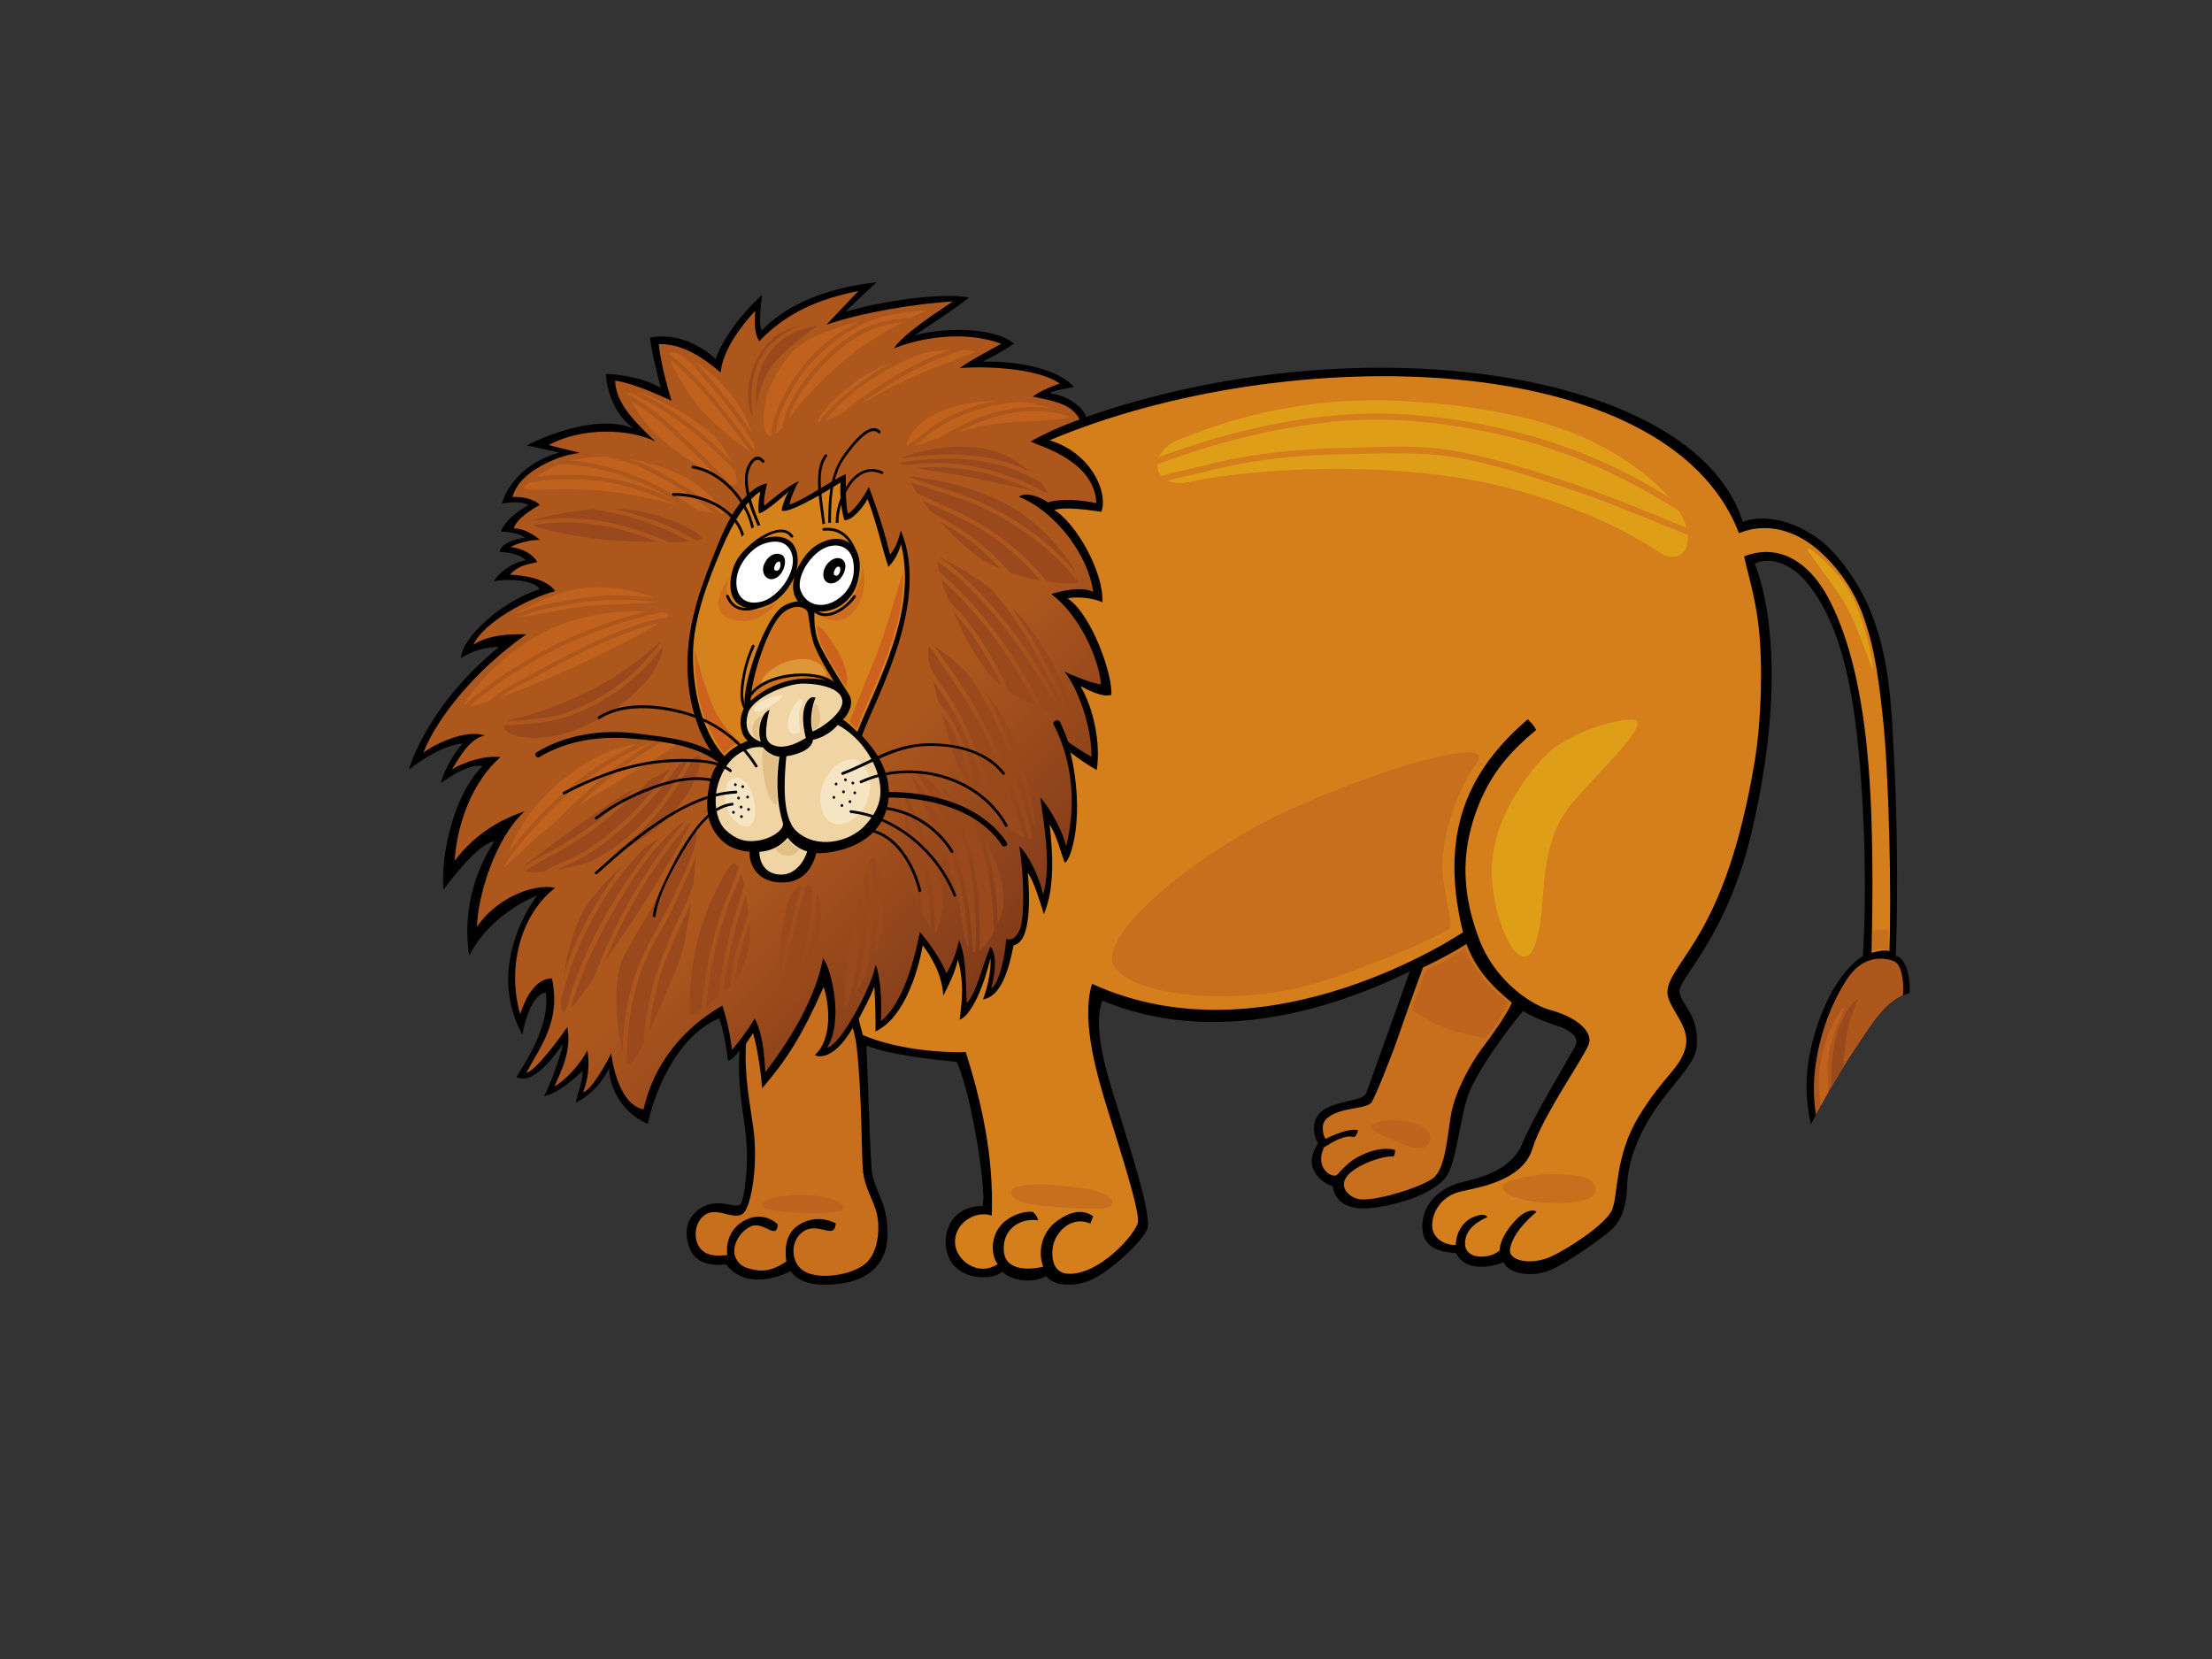 <?xml version="1.0" encoding="utf-8"?>
<!-- Generator: Adobe Illustrator 17.0.0, SVG Export Plug-In . SVG Version: 6.00 Build 0)  -->
<!DOCTYPE svg PUBLIC "-//W3C//DTD SVG 1.1//EN" "http://www.w3.org/Graphics/SVG/1.1/DTD/svg11.dtd">
<svg version="1.1" id="Layer_1" xmlns="http://www.w3.org/2000/svg" xmlns:xlink="http://www.w3.org/1999/xlink" x="0px" y="0px"
	 width="800px" height="600px" viewBox="0 0 800 600" enable-background="new 0 0 800 600" xml:space="preserve">
<rect x="0" y="0" width="800" height="600" fill="#333333" stroke="none"/>
<g>
	<path fill-rule="evenodd" clip-rule="evenodd" d="M653.868,211.145c12.798,15.982,16.48,40.863,18.476,62.047
		c1.991,21.187,2.858,49.182,1.38,72.671c0,0-12.095,6.182-18.498,32.074c-2.815,11.381-2.045,20.973-0.296,28.74
		c5.578-11.113,12.278-21.902,19.172-32.086c4.2-6.197,8.939-13.399,16.492-15.417c0.458-6.945-1.722-12.746-4.964-13.488
		c0,0,1.423-31.665-0.647-71.99c-1.258-24.542-1.838-51.786-21.944-73.971c-8.273-9.119-22.383-14.745-32.742-11.024
		c-17.578-55.346-138.97-72.299-237.506-37.883c-0.214-1.719-4.237-7.278-13.194-8.646c1.053-0.861,6.002-1.627,8.823-2.265
		c-7.446-8.185-26.072-9.485-33.105-9.055c0,0,6.264-3.025,11.399-6.539c-6.805-5.968-25.043-6.096-35.963-2.982
		c6.793-4.668,12.975-8.444,19.779-13.766c-10.532-1.823-31.594,1.295-44.697,5.193c2.958-3.202,11.177-10.651,11.177-10.651
		c-13.936,1.496-30.733,6.112-41.507,17.435c-1.474-2.565,0.147-12.892,0.147-12.892c-6.332,5.556-13.876,15.014-16.831,23.125
		c-5.777-5.065-13.998-9.489-23.764-7.663c0.641,5.33,2.662,13.231,3.92,18.134c-8.667-4.891-19.847-5.022-19.847-5.022
		s0.256,12.602,10.023,19.743c-12.041-4.906-29.29,1.435-38.665,6.109l11.811,2.595c-10.144,2.732-18.055,9.687-20.805,18.449
		c3.084-0.397,7.016-0.98,9.763,0.516c-4.75,2.732-8.246,5.346-10.148,9.607c3.211,0.138,6.524,0.592,8.737,2.216
		c-2.857,0.326-8.911,1.988-9.122,5.193c3.212,0,7.48,0.848,9.373,2.982c-5.788,1.054-10.368,5.404-11.431,7.541
		c4.885-0.916,14.038-0.553,16.574,2.854c-14.26,4.683-28.257,17.664-28.517,25.064c3.465-2.589,9.635-4.277,13.771-4.115
		c-26.359,21.398-32.656,44.383-32.656,44.383c5.281-4.054,13.106-8.957,19.529-9.476c-3.376,3.63-6.698,9.803-7.965,14.282
		c4.368-2.983,10.786-7.013,15.151-6.1c-10.34,10.035-15.301,32.229-14.147,44.707c0,0,12.221-17.051,18.388-17.438
		c-13.619,20.656-9.037,41.22-9.037,41.22c7.962-15.597,24.582-21.731,24.582-21.731s-19.527,24.417-5.401,50.431
		c0,0,2.143-14.248,8.481-15.313c1.282,10.673-4.882,21.51-10.661,30.608c5.91,2.857,12.975-6.502,16.827-11.949
		c-1.154,5.581-4.751,15.063-6.808,18.824c4.882-0.903,11.189-6.405,13.909-9.147c0.211,3.419-1.844,8.286-2.473,11.485
		c0,0,7.318-2.986,12.071-12.333c0.381,9.867,7.455,17.45,14,20.002c2.18-10.136,9.76-31.304,25.806-38.161
		c1.691,4.488,2.588,10.6,3.23,15.295c1.667-0.385,2.949-2.21,4.164-3.548c-0.736,8.456,0.266,15.9,2.012,28.508
		c1.746,12.608-0.488,25.277-1.496,26.725c-1.74,2.522-7.775-2.497-14.422,1.594c-5.37,3.315-6.277,8.749-4.287,14.3
		c2.003,5.55,7.489,6.814,13.329,6.167c6.127,7.901,16.519,5.819,23.336,2.406c2.18,3.266,6.991,5.855,17.578,4.585
		c11.574-1.404,17.255-8.084,17.469-17.377c0.289-12.56-5.184-16.315-5.773-24.24c-0.684-9.103-1.304-32.995-1.878-44.53
		c9.229,3.536,23.477,4.891,32.709,5.905c5.697,12.816,10.942,48.266,9.25,52.107c-13.241,0.098-15.738,13.463-11.25,20.271
		c4.488,6.814,15.423,6.466,18.385,3.474c2.595,2.485,9.537,4.891,16.025,1.612c1.337,2.253,6.493,4.378,14.003,2.186
		c7.507-2.186,20.418-14.33,22.418-19.123c1.99-4.793-6.732-30.761-9.73-40.853c-2.985-10.087-10.703-30.541-6.481-41.867
		c45.87,19.178,94.267-2.26,111.226-10.585c0,0-14.757,41.205-15.701,43.891c-0.947,2.68-6.414,2.412-12.981,4.909
		c-7.791,2.949-6.481,10.209-4.487,13.488c-6.732,9.586,3.126,15.167,5.241,15.381c1.029,7.119,7.596,8.328,12.465,8.072
		c4.86-0.263,20.711-3.016,27.818-10.46c4.912-5.135,5.605-24.093,9.586-32.666c3.993-8.573,12.2-20.131,18.953-28.233
		c4.747,2.766,9.238,4.274,12.975,5.544c2.875,0.971,7.983,3.401,5.862,7.315c-2.122,3.902-15.463,26.09-18.959,34.797
		c-3.486,8.701-12.593,12.095-21.074,13.995c-8.471,1.886-15.209,7.687-15.209,16.394c0,8.694,8.631,9.238,12.221,9.458
		c3.99,8.066,15.518,4.128,17.209,3.273c1.246,3.529,9.098,6.313,17.456,2.643c6.091-2.662,18.708-11.723,21.697-14.495
		c2.995-2.772,5.238-7.565,5.483-15.636c0.25-8.066,3.233-16.657,8.731-25.468c6.768-10.85,15.908-18.287,16.461-24.96
		c0.992-12.114-6.234-15.399-6.234-20.182c0-4.79,17.335-19.92,26.188-57.745c15.463-66.068,0.995-96.673,0.995-96.673
		C638.259,201.736,646.63,202.133,653.868,211.145z"/>
	<linearGradient id="SVGID_1_" gradientUnits="userSpaceOnUse" x1="191.424" y1="167.97" x2="369.778" y2="346.324">
		<stop  offset="0" style="stop-color:#AD571D"/>
		<stop  offset="0.562" style="stop-color:#AD571D"/>
		<stop  offset="0.632" style="stop-color:#AD571D"/>
		<stop  offset="1" style="stop-color:#7F391A"/>
	</linearGradient>
	<path fill-rule="evenodd" clip-rule="evenodd" fill="url(#SVGID_1_)" d="M298.893,117.437c13.103-4.552,32.428-7.592,45.726-8.441
		c-6.546,4.479-18.11,11.946-21.319,17.008c9.919-4.048,25.818-6.494,38.788-1.692c-3.978,2.342-12.068,6.487-15.024,8.841
		c7.962-0.785,27.999-0.266,36.22,5.584c-2.748,0.852-7.23,2.809-9.76,4.674c5.904,1.432,13.991,2.137,16.943,8.326
		c-5.623,1.893-13.374,5.367-17.74,7.962c4.219,1.92,23.15,7.217,23.788,22.29c-3.725-0.913-12.822-1.969-17.468-0.266
		c-2.955-2.073-7.995-3.993-10.53-2.073c13.744,5.584,25.303,21.826,26.841,34.415c-4.439-2.128-11.94-0.259-15.161,0.785
		c10.026,7.4,17.145,22.985,17.988,32.602c-3.596-0.134-13.234-4.546-13.234-4.546c4.613,5.505,10.026,19.874,9.769,30.783
		c-3.596-1.948-8.353-5.328-8.353-5.328s-2.446-6.619-3.206-7.531c-0.778-0.916-1.89-0.079-2.317,0.775
		c6.969,13.244,8.551,29.051,4.753,44.426c-1.264-5.126-5.141-12.865-9.378-17.664c1.475,10.667,4.008,24.396,1.059,35.286
		c-1.187-6.063-5.293-14.635-8.639-17.622c1.701,9.815,2.058,26.108,0.131,30.257c-1.923,4.167-3.728,3.508-4.884,3.379
		c-0.208,4.915-2.44,16.238-5.395,17.802c1.157-4.552,2.445-11.955-0.259-15.072c-2.949,6.5-5.129,17.026-8.603,20.388
		c-0.415-7.034-0.009-16.715-2.76-22.689c-1.734,7.757-4.561,11.918-4.561,11.918c-2.106-5.339-6.802-11.699-9.629-14.938
		c-2.058,10.393-6.038,25.714-14.104,32.266c0.427-7.046-0.156-16.809-1.954-20.445c-0.635,6.405-12.328,28.956-17.469,30
		c5.911-9.482,1.798-27.922-1.474-32.403c-2.75,14.525-11.799,29.485-20.882,41.245c-0.418-6.631-0.892-13.818-3.847-19.362
		c-2.186,3.761-5.813,8.548-8.221,11.308c-0.898-7.278-2.171-11.943-3.465-15.985c-9.378,5.324-23.877,16.864-28.517,37.545
		c-9.764-1.948-11.693-20.271-11.693-20.271s-6.035,12.34-10.144,14.16c1.67-4.799,2.47-9.367,1.539-15.319
		c-2.696,5.446-8.35,11.167-11.943,13.109c2.308-5.184,6.42-13.109,4.622-21.432c-3.725,5.465-11.815,16.071-14.773,16.504
		c5.068-9.604,12.59-18.452,9.25-34.168c-8.09,0.134-11.433,12.994-11.433,12.994c-4.644-15.588-0.715-35.264,12.59-45.72
		c-8.212-1.786-21.923,4.335-28.26,14.156c0.208-10.621,6.298-31.82,17.215-41.824c-9.763,3.245-18.501,8.963-25.269,17.838
		c0.843-13.881,6.747-28.935,16.532-37.45c-5.266-0.648-12.612,1.432-17.469,4.414c2.537-4.265,6.536-11.357,11.818-12.211
		c-6.68-2.466-18.632,3.251-22.222,6.234c5.071-13.024,19.242-30.221,37.248-42.857c-5.288-0.095-13.485,0-19.139,3.767
		c3.596-8.057,19.835-16.794,29.546-19.362c-3.861-5.803-16.317-5.968-16.317-5.968c3.214-3.767,7.84-3.898,9.891-4.555
		c-1.664-2.915-5.388-4.931-9.632-5.45c1.691-1.071,6.42-2.595,10.535-2.595c0,0-4.375-4.024-9.378-4.158
		c0.77-3.38,6.677-7.013,9.375-8.444c-2.183-2.338-6.933-3.114-9.891-2.855c1.484-5.343,5.737-8.652,10.151-11.17
		c5.908-3.379,11.045-4.414,14.257-4.805c-2.955-0.852-8.346-2.006-11.302-2.861c12.587-6.753,29.671-5.718,38.531-1.3
		c-6.933-6.624-14.303-13.616-14.514-21.95c6.756,0.647,20.418,7.278,20.418,7.278s-3.926-12.465-4.622-20.521
		c8.917-0.256,16.699,5.453,22.353,10.258c0.848-8.121,7.315-16.784,12.593-22.341c-0.519,3.901-0.281,8.698,1.411,11.039
		c11.946-12.727,26.752-16.257,35.838-18.177L298.893,117.437z"/>
	<path fill-rule="evenodd" clip-rule="evenodd" fill="#D47E1C" d="M628.938,192.834c9.69-4.057,20.326-1.209,28.777,6.213
		c8.774,7.708,13.958,16.983,16.62,25.049c2.662,8.072,4.451,15.011,6.631,35.401c2.18,20.375,3.175,63.622,2.357,84.471
		c-1.936-0.501-4.537,0.088-6.442,0.641c0.11-7.168,1.093-40.628-1.087-67.484c-2.18-26.859-6.851-45.211-13.487-58.811
		c-7.419-15.234-18.998-22.036-31.524-17.081c1.328,6.31,4.085,14.58,5.321,25.98c1.508,14.003,0.858,34.098-1.499,48.159
		c-5.239,31.271-12.477,49.432-19.957,62.291c-7.058,12.15-13.207,17.652-11.219,23.452c2,5.807,8.231,11.1,5.987,18.415
		c-2.244,7.315-7.852,9.708-16.709,24.203c-8.853,14.501-7.36,28.496-9.726,33.911c-2.372,5.434-16.88,14.562-22.201,16.907
		c-6.854,3.022-15.83,1.764-14.587-3.285c1.252-5.043,5.239-9.323,9.482-12.981c-1.06-1.074-3.993-0.263-6.237,1.759
		c-2.244,2.027-6.86,7.186-7.107,12.23c-3.618,3.151-12.227,3.413-12.471-2.265c-0.254-5.672,5.351-8.713,8.096-9.781
		c-0.617-1.19-2.464-1.13-5.104-0.055c-3.74,1.521-6.234,5.55-6.356,10.087c-3.166,0.214-9.229-2.015-8.481-8.188
		c0.642-5.318,4.36-9.842,10.603-11.229c6.228-1.38,22.143-3.908,25.596-15.386c3.453-11.473,18.165-32.275,20.286-37.569
		c2.125-5.294-5.737-10.466-13.469-12.487c-7.73-2.015-20.448-11.1-25.925-25.339c-5.498-14.257-7.006-28.322-2.274-43.455
		c4.747-15.13,12.37-24.045,22.719-32.581c-0.711-1.862-3.049-3.874-3.049-3.874c-18.497,16.095-33.112,37.663-23.389,77.012
		c0,0-70.497,47.756-134.169,18.659c-4.222,13.71,2.244,34.543,6.237,47.408c3.984,12.859,11.073,34.779,10.353,38.869
		c-0.724,4.091-14.15,19.422-25.559,18.543c-3.56-0.275-5.777-3.212-5.336-8.762c0.433-5.55,6.35-12.553,13.716-9.342
		c0.25-0.989,0.8-1.984,1.005-2.632c-3.163-2.338-7.502-2.326-12.987,1.612c-5.489,3.938-7.208,10.875-5.092,16.638
		c-3.806,0.855-13.823,2.192-14.263-5.983c-0.43-8.169,6.646-11.827,12.422-10.795c-0.143-1.319-1.304-2.632-1.966-3.084
		c-3.523-0.433-10.166,1.764-12.908,6.875c-2.742,5.111-1.187,10.478,0.287,11.968c-6.796,4.714-15.182-1.014-15.457-7.73
		c-0.278-6.723,6.939-11.827,13.292-9.787c0.757-21.938-3.791-41.19-9.385-59.092c-9.238,0.263-25.211-1.05-37.242-6.167
		c-0.296-1.466-1.157-3.798-1.474-5.855c1.688-3.426,3.697-6.723,5.648-11.696c0.259,5.199,0.516,11.952,0.388,16.232
		c13.231-6.228,17.081-31.17,17.081-31.17c3.471,4.546,7.034,10.923,7.452,18.189c1.801-3.508,4.109-7.925,5.269-12.996
		c2.11,7.046,1.698,14.227,0.641,21.697c3.325-0.965,8.09-9.345,11.168-22.344c0.216,4.912-1.02,10.392-2.702,15.014
		c6.304-0.989,9.132-9.943,11.061-19.56c4.307-0.793,6.546-8.576,5.135-26.237c2.186,3.114,4.625,11.039,5.782,14.941
		c4.106-9.223,3.209-22.729,2.088-32.339c2.537,3.633,4.075,10.258,5.483,13.759c2.326-0.641,7.461-17.27,2.058-39.874
		c2.748,2.136,6.424,4.674,9.51,6.365c1.474-9.403-1.029-22.21-5.913-30.394c3.337,1.819,8.221,4.164,11.177,3.245
		c0.641-6.747-6.811-28.834-15.799-34.94c3.594-0.779,9.629-0.064,12.593,1.432c0.51-11.04-9.638-28.704-17.416-33.393
		c4.017-1.273,12.59,0.022,17.026,0.666c2.568-6.888-3.593-21.303-18.717-25.861C464.354,123.429,602.921,125.084,628.938,192.834z"
		/>
	<path fill-rule="evenodd" clip-rule="evenodd" d="M320.956,291.43c3.072-14.12-8.566-24.21-9.225-25.388
		c5.465-14.645,24.856-48.498,14.046-74.222c-0.662,3.029-2.008,6.826-3.908,8.746c-2.659-11.689-7.644-24.468-7.644-24.468
		c-1.746,3.453-4.992,8.157-7.489,9.671c-1.077-2.525-0.83-14.297-0.83-14.297c-5.489,2.351-14.846,9.293-20.341,11.003
		c0-1.072,1.804-6.149,3.453-8.493c-4.006,1.713-9.156,6.094-12.535,8.875c-0.632-1.077,0.525-6.228,0.907-8.054
		c-8.973,2.058-14.709,14.742-17.508,21.569c-5.996,14.62-10.749,27.223-11.247,42.017c-0.498,14.791,4.255,29.622,11.616,37.068
		c-2.742,3.269-3.721,6.896-4.302,12.355c-0.583,5.468,0.195,9.794,2.992,13.708c2.827,3.951,6.317,5.913,12.221,6.552
		c-0.421,1.92,0.782,10.163,10.059,11.021c9.283,0.839,12.694-5.391,13.967-10.518C302.395,308.743,317.88,305.559,320.956,291.43z"
		/>
	<path fill-rule="evenodd" clip-rule="evenodd" fill="#D5811C" d="M305.408,188.117c2.754,0.22,6.711-4.512,8.322-7.647
		c3.236,8.157,5.443,18.354,7.559,24.545c1.831-1.768,3.681-4.876,4.573-8.231c6.118,24.551-8.811,50.348-15.793,67.915
		c-1.828-1.765-4.365-4.027-5.214-4.46c1.716-1.511,4.298-5.877,2.134-9.156c-2.159-3.279-9.391-14.88-10.89-18.662
		c-1.496-3.779-1.749-8.151-1.496-11.351c7.483,1.017,13.717-3.861,15.466-10.343c1.743-6.466,0.66-9.745-0.837-12.104
		c-1.868-2.94-5.321-4.787-10.392-3.108c-5.071,1.686-8.142,5.38-10.874,10.917c0.842-2.341,1.813-11.946-6.912-12.34
		c-7.321-0.336-14.55,5.544-16.29,12.694c-2.295,9.372,1.905,14.327,9.724,13.027c9.064-1.514,12.88-11.351,12.88-11.351
		c-1.74,6.054,1.255,9,1.255,9s-4.009,0.235-6.732,2.851c-6.487,6.222-13.744,28.691-12.474,35.307
		c-3.157,5.044-1.078,11.012,1.08,12.279c-2.747,1.062-6.157,2.934-8.511,5.581c-6.701-7.013-11.439-20.8-11.357-36.852
		c0.067-13.292,5.987-27.742,10.142-37.657c4.158-9.928,9.351-18.214,14.205-21.202c-0.21,1.492-1.15,5.354-0.451,7.894
		c2.54-0.424,10.816-7.968,10.816-7.968c-1.05,1.273-2.623,5.63-2.623,6.912c2.738,1.704,21.279-10.105,21.279-10.105
		C303.503,182.83,305.408,188.117,305.408,188.117z"/>
	<path fill-rule="evenodd" clip-rule="evenodd" fill="#FFFFFF" d="M286.462,200.567c1.823,6.219-4.909,15.374-10.896,16.978
		c-5.983,1.591-9.586-1.661-9.226-7.736c0.329-5.633,5.236-11.186,8.975-12.773C279.755,195.133,284.865,195.157,286.462,200.567z"
		/>
	<path fill-rule="evenodd" clip-rule="evenodd" fill="#FFFFFF" d="M308.654,203.501c0.998,7.067-2.827,11.857-7.233,14.123
		c-4.405,2.274-9.894,1.346-11.888-4.122c-1.243-3.386,1.245-9.745,6.237-13.778C300.756,195.689,307.652,196.446,308.654,203.501z"
		/>
	<path fill-rule="evenodd" clip-rule="evenodd" d="M279.724,209.381c-2.69,0.656-4.573-2.262-3.41-5.205
		c1.166-2.943,3.905-4.702,6.405-3.533C285.24,201.837,283.552,208.462,279.724,209.381z"/>
	<path fill-rule="evenodd" clip-rule="evenodd" d="M301.339,210.901c-2.333,0.503-3.52-1.167-3.578-2.864
		c-0.082-2.604,1.612-4.943,3.712-5.874c2.11-0.931,4.11,0.162,4.274,2.268C305.906,206.53,304.221,210.272,301.339,210.901z"/>
	<path fill-rule="evenodd" clip-rule="evenodd" fill="#D0721D" d="M294.268,232.671c1.587,4.796,7.574,14.202,7.574,14.202
		c-18.29-5.709-30.346,6.646-30.346,6.646c-0.086-6.646,5.15-24.045,10.218-30.349c3.621-4.491,8.649-4.451,10.23-2.101
		C292.598,222.056,292.69,227.881,294.268,232.671z"/>
	<path fill-rule="evenodd" clip-rule="evenodd" fill="#F1D4A4" d="M304.666,253.52c0.333,4.454-8.047,10.136-10.795,10.99
		c-1.181-3.593-0.177-9.394,1.057-12.178c-1.984-0.918-3.645,1.606-4.228,4.47c-0.583,2.854-0.101,6.89,0.751,10.084
		c-2.75,1.709-7.07,3.871-10.813,2.94c-3.74-0.922-3.74-3.612-3.496-6.561c0.254-2.931,0.757-5.12,1.172-6.552
		c-3.162,1.347-4.579,7.483-3.162,11.515c-3.908-1.343-6.228-4.451-4.653-10.169c1.572-5.718,14.16-11.012,20.424-10.847
		C297.177,247.38,304.331,249.059,304.666,253.52z"/>
	<path fill-rule="evenodd" clip-rule="evenodd" fill="#F1D4A4" d="M317.546,280.333c-1.911-6.805-7.311-14.291-14.547-18.162
		c-2.073,2.445-5.321,4.625-8.976,5.388c-0.418,4.026-6.734,5.489-9.644,5.968c-0.666,7.565-1.887,21.916,3.66,27.067
		c7.147,6.634,19.114,4.121,24.768-2.015C318.462,292.438,319.461,287.144,317.546,280.333z"/>
	<path fill-rule="evenodd" clip-rule="evenodd" fill="#F1D4A4" d="M283.134,297.566c-2.497-8.069-2.274-17.026-1.242-23.871
		c-2.088-0.168-4.827-1.771-5.907-3.367c-3.654-0.755-8.148,1.343-10.975,3.957c-2.827,2.604-5.565,8.069-6.069,13.024
		c-0.498,4.961,0.647,10.184,3.493,12.859c3.578,3.367,7.064,4.625,12.056,3.792C279.471,303.117,283.824,299.81,283.134,297.566z"
		/>
	<path fill-rule="evenodd" clip-rule="evenodd" fill="#F1D4A4" d="M291.945,307.907c-0.916,3.108-3.993,8.487-9.559,8.411
		c-6.164-0.104-7.815-5.218-7.733-8.246c3.74-0.251,7.394-1.676,10.221-5.126C284.875,302.945,287.289,306.643,291.945,307.907z"/>
	<path fill-rule="evenodd" clip-rule="evenodd" fill="#C76F1D" d="M530.357,341.375c3.242,8.9,9.07,15.277,16.462,21.249
		c-2.116,4.701-6.741,11.1-10.725,16.4c-3.99,5.294-9.794,15.551-11.289,24.002c-1.411,7.968-1.978,19.954-6.717,23.239
		c-4.732,3.285-18.952,7.699-25.519,7.54c-3.734-0.073-8.594-3.84-5.608-8.132c2.998-4.287,13.362-7.834,16.95-7.406
		c0.626-0.642,0.683-1.808,0.595-2.418c-5.364-1.3-11.405,1.221-14.959,3.523c-2.058,1.326-4.876,4.225-5.873,5.416
		c-1.459,1.734-8.444-2.033-4.848-9.837c3.172-1.923,7.516-4.756,10.895-3.688c0.812-0.556,1.194-1.392,1.454-2.552
		c-4.155-0.867-11.788,3.206-11.788,3.206c-0.632-0.861-2.058-5.05,0.345-7.303c4.775-4.457,14.779-3.248,16.419-6.118
		c1.639-2.876,7.15-16.449,10.141-25.272c2.992-8.823,8.356-23.327,8.356-23.327S524.12,345.479,530.357,341.375L530.357,341.375
		L530.357,341.375z"/>
	<linearGradient id="SVGID_2_" gradientUnits="userSpaceOnUse" x1="658.549" y1="362.91" x2="711.594" y2="415.955">
		<stop  offset="0" style="stop-color:#AD571D"/>
		<stop  offset="0.654" style="stop-color:#AD571D"/>
		<stop  offset="0.736" style="stop-color:#AD571D"/>
		<stop  offset="1" style="stop-color:#833D1B"/>
	</linearGradient>
	<path fill-rule="evenodd" clip-rule="evenodd" fill="url(#SVGID_2_)" d="M674.103,374.591c3.749-5.538,7.931-11.888,14.159-14.623
		c0.452-5.95-0.892-11.406-3.212-12.321c-3.126-1.249-10.618-2.617-16.473,5.641c-2.864,4.027-8.448,13.774-11.17,27.274
		c-1.481,7.333-1.918,14.734-0.641,22.603C661.965,393.293,667.942,383.688,674.103,374.591z"/>
	<path fill-rule="evenodd" clip-rule="evenodd" fill="#C76F1D" d="M308.4,371.752c0.77,2.467,1.2,4.775,1.496,7.425
		c1.841,16.785,1.661,38.003,2.165,43.797c0.577,6.716,3.898,10.954,5.049,15.924c1.157,4.958,0.72,13.432-3.611,17.658
		c-4.329,4.243-15.692,6.38-21.798,3.651c-6.105-2.724-6.212-11.821-0.873-15.032c5.346-3.212,11.201,3.413,11.409-2.784
		c-2.323-1.062-6.976-2.845-12.587,0.183c-5.602,3.034-5.91,8.97-5.269,13.664c-3.514,2.363-6.979,3.828-11.162,3.09
		c-4.188-0.727-6.21-1.893-7.361-4.958c-1.157-3.065,1.008-8.609,5.627-10.801c4.625-2.186,9.397,5.239,9.824-0.727
		c-1.908-1.917-6.502-4.39-11.991-1.459c-7.782,4.133-6.265,12.517-6.265,12.517l0,0c-3.804,0.415-7.739,0.47-10.047-2.735
		c-2.317-3.217-1.89-9.195,2.021-11.833c5.199-3.504,12.27,4.091,15.011-2.332c2.745-6.429,3.761-18.843,2.461-28.618
		c-1.304-9.781-3.432-19.77-2.69-30.926c0.833-1.288,1.731-2.448,2.528-3.846c1.896,6.332,3.053,16.327,3.312,19.966
		c8.658-10.032,14.382-18.836,22.216-36.632c1.936,5.583,3.548,18.498-3.209,24.682C294.656,381.625,300.691,385.001,308.4,371.752z
		"/>
	<path fill-rule="evenodd" clip-rule="evenodd" fill="#FFFFFF" d="M281.715,203.08c0.788-0.076,0.671,1.771,0.177,2.693
		c-0.507,0.928-2.168,0.842-1.917-0.418C280.219,204.09,280.89,203.168,281.715,203.08z"/>
	<path fill-rule="evenodd" clip-rule="evenodd" fill="#FFFFFF" d="M303.329,204.933c0.782,0.076,0.757,1.768,0,2.772
		c-0.742,1.011-2.07,0.428-1.74-0.76C301.922,205.772,302.502,204.85,303.329,204.933z"/>
	<path fill-rule="evenodd" clip-rule="evenodd" fill="#DF9E18" d="M602.32,190.187c-12.163-4.976-24.353-9.968-36.851-14.04
		c-12.185-3.96-24.564-8.084-37.191-10.398c-13.844-2.54-27.51-1.777-41.495-1.484c-13.583,0.287-26.954,1.175-40.301,3.898
		c-6.027,1.237-11.961,2.827-17.972,4.143c-2.131,0.473-4.253,0.95-6.329,1.517c1.948,0.907,4.707,1.182,8.328,0.418
		c19.099-4.03,53.127-6.68,88.11-2.696c35.127,4.003,65.219,17.21,81.207,28.069c6.06,4.122,11.244,0.785,10.596-6.164
		C607.718,192.373,605.013,191.295,602.32,190.187z"/>
	<path fill-rule="evenodd" clip-rule="evenodd" fill="#DF9E18" d="M478.321,150.674c23.318-2.678,45.339-0.311,68.098,5.104
		c20.314,4.842,39.51,13.027,57.236,24.087c-1.521-1.774-3.316-3.603-5.44-5.458c-19.844-17.405-45.946-26.481-88.507-29.241
		c-42.563-2.766-72.338,9.519-83.725,13.979c-3.419,1.331-5.703,3.67-6.738,6.134C438.325,158.208,458.074,152.997,478.321,150.674z
		"/>
	<path fill-rule="evenodd" clip-rule="evenodd" fill="#DF9E18" d="M603.642,182.528c-18.806-11.452-38.28-20.088-59.751-25.03
		c-22.53-5.184-44.417-7.355-67.417-4.35c-19.853,2.598-39.138,7.748-57.855,14.751c-0.092,1.561,0.333,3.05,1.309,4.232
		c2.095-0.635,4.229-1.166,6.402-1.642c6.527-1.432,12.99-3.209,19.554-4.488c12.899-2.518,25.754-3.651,38.882-3.935
		c13.436-0.287,26.948-1.401,40.282,0.843c13.326,2.235,26.329,6.292,39.169,10.465c13.75,4.473,27.158,9.91,40.533,15.396
		c1.719,0.715,3.456,1.404,5.187,2.104c-0.495-1.856-1.374-3.886-2.675-6.042C606.069,184.045,604.866,183.275,603.642,182.528z"/>
	<path fill-rule="evenodd" clip-rule="evenodd" fill="#DD9739" d="M278.863,246.516c2.897-1.322,8.621-2.699,12.722-2.699
		c4.552,0,5.972,0.318,6.912,0.635c0.94,0.323-0.006-6.295-8.955-6.036C278.546,238.734,270.532,250.329,278.863,246.516z"/>
	<path fill-rule="evenodd" clip-rule="evenodd" fill="#CF6D1E" d="M263.471,209.194c0,0-2.827,8.258,4.085,10.804
		c6.912,2.537,13.5-2.063,13.5-2.063s-6.744,9.204-16.641,6.032C254.517,220.789,263.471,209.194,263.471,209.194z"/>
	<path fill-rule="evenodd" clip-rule="evenodd" fill="#CF6D1E" d="M295.978,222.38c0,0,9.113,0,12.725-6.836
		c3.611-6.823,3.141-11.436,3.141-11.436s2.983,8.423-2.357,16.205C304.151,228.098,295.978,222.38,295.978,222.38z"/>
	<path fill-rule="evenodd" clip-rule="evenodd" fill="#F6E5C3" d="M290.168,253.031c0.632,1.114-0.943,2.381-1.099,4.759
		c-0.138,2.088,0,5.403,0.314,6.518c0.318,1.108-4.906,2.784-4.396-2.864C285.457,256.212,289.542,251.916,290.168,253.031z"/>
	<path fill-rule="evenodd" clip-rule="evenodd" fill="#F6E5C3" d="M275.093,253.822c1.603-1.062,5.651-2.381,7.538-2.381
		c1.883,0-3.294,3.813-6.753,5.403C272.424,258.431,271.475,256.212,275.093,253.822z"/>
	<path fill-rule="evenodd" clip-rule="evenodd" fill="#F6E5C3" d="M305.027,275.299c3.48-1.331,6.722-1.203,9.177,5.049
		c1.771,4.53-0.632,13.656-7.071,16.837c-6.442,3.178-10.886-1.734-10.371-9.687C297.08,282.727,300.539,277.018,305.027,275.299z"
		/>
	<path fill-rule="evenodd" clip-rule="evenodd" fill="#F6E5C3" d="M263.013,292.892c-1.182-2.82-1.276-8.731,0.925-10.798
		c2.201-2.064,6.912-0.324,8.487,6.035c1.566,6.35,0.309,11.598-3.141,10.804C267.381,298.494,264.442,296.336,263.013,292.892z"/>
	<path fill-rule="evenodd" clip-rule="evenodd" fill="#CC621E" d="M307.292,260.972l2.513,2.698c0,0,4.082-10.163,7.067-16.831
		c2.986-6.674,6.127-15.249,8.164-23.669c2.043-8.414,1.575-16.519,1.575-16.519s-6.444,22.393-9.58,30.016
		C313.886,244.3,307.292,260.972,307.292,260.972z"/>
	<path fill-rule="evenodd" clip-rule="evenodd" fill="#CC621E" d="M251.222,234.763c0,0-0.318,15.722,3.92,25.571
		c4.243,9.852,6.753,12.23,6.753,12.23s1.257-1.27,2.674-2.378c1.411-1.114,3.294-1.905,3.294-1.905s-3.767-2.223-8.01-8.896
		C255.619,252.714,251.222,234.763,251.222,234.763z"/>
	<path fill-rule="evenodd" clip-rule="evenodd" fill="#CC621E" d="M295.511,227.457c0,0,0,2.86,2.827,8.264
		c2.827,5.401,7.537,12.7,7.537,12.7s1.893-3.645-1.883-11.112C300.221,229.845,294.885,224.285,295.511,227.457z"/>
	<path fill-rule="evenodd" clip-rule="evenodd" fill="#E1BF86" d="M294.296,255.141c0,0-0.525,2.35-0.577,4.866
		c-0.064,2.528,0.348,4.042,0.348,4.042s2.665-0.648,2.543-4.393C296.497,255.9,294.708,252.973,294.296,255.141z"/>
	<path fill-rule="evenodd" clip-rule="evenodd" fill="#E1BF86" d="M275.462,259.475c0,0-1.102,1.466-1.16,4.344
		c-0.052,2.87,0.351,3.688,0.351,3.688s-1.493,0.232-2.382-2.229C270.828,261.237,276.158,257.781,275.462,259.475z"/>
	<path fill-rule="evenodd" clip-rule="evenodd" fill="#E1BF86" d="M284.953,303.514c0,0,0.779,1.172,1.762,2.055
		c1.148,1.029,2.244,1.505,2.244,1.505s-1.453,3.374-5.703,2.131c-2.583-0.757-2.641-2.332-2.641-2.332s1.215-0.617,2.302-1.438
		C284.004,304.607,284.953,303.514,284.953,303.514z"/>
	<path fill-rule="evenodd" clip-rule="evenodd" fill="#E1BF86" d="M275.996,270.853c0,0,0.95,1.167,2.65,2.058
		c1.691,0.892,2.912,0.965,2.912,0.965s-0.54,1.646-0.678,5.55c-0.138,3.914-0.064,7.416,0.211,10.365
		c0.266,2.949-3.38,0.324-4.757-8.374C275.114,273.665,275.996,270.853,275.996,270.853z"/>
	<path fill-rule="evenodd" clip-rule="evenodd" fill="#DF9E18" d="M557.946,274.215c6.244-6.893,20.711-13.194,31.457-13.97
		c10.749-0.779-12.206,19.447-21.489,31.041c-13.039,16.29-7.669,38.793-13.039,51.206c-5.266,12.172-15.349-10.089-15.349-27.155
		C539.525,298.262,549.502,283.52,557.946,274.215z"/>
	<path fill-rule="evenodd" clip-rule="evenodd" fill="#C76F1D" d="M561.903,424.707c5.333,0.263,13.735-0.465,15.099,4.933
		c1.377,5.391-12.053,6.484-23.187,4.775c-11.131-1.691-11.439-5.544-9.305-6.619C546.654,426.716,555.492,424.396,561.903,424.707z
		"/>
	<path fill-rule="evenodd" clip-rule="evenodd" fill="#C76F1D" d="M372.899,435.502c-5.104-0.977-7.932-2.625-6.86-5.092
		c1.062-2.467,12.807-2.779,25.776-0.617c12.969,2.161,12.202,6.949,6.71,7.26C393.035,437.346,378.543,436.577,372.899,435.502z"/>
	<path fill-rule="evenodd" clip-rule="evenodd" fill="#C76F1D" d="M533.908,276.111c-7.449,10.056-13.585,29.839-12.031,41.226
		c1.554,11.384,3.496,16.886,2.332,18.455c-1.166,1.566-31.829,15.542-52.036,20.811c-24.072,6.277-58.243,4.711-68.342-5.886
		c-10.096-10.603,28.734-42.017,60.576-56.934C496.251,278.858,542.065,265.114,533.908,276.111z"/>
	<path fill-rule="evenodd" clip-rule="evenodd" fill="#C76F1D" d="M677.131,344.013l0.153-7.278c0,0,1.935-0.549,3.022-0.549
		c1.08,0,2.784,0.082,2.784,0.082l-0.153,7.275c0,0-1.631-0.467-3.102-0.232C678.371,343.543,677.131,344.013,677.131,344.013z"/>
	<path fill-rule="evenodd" clip-rule="evenodd" fill="#DF9E18" d="M655.651,199.248c1.325,0.937,10.807,8.963,14.727,17.468
		c3.901,8.506,6.301,18.99,6.906,24.155c0.598,5.169-4.659-13.674-10.374-23.089C661.213,208.361,649.182,194.687,655.651,199.248z"
		/>
	<path fill-rule="evenodd" clip-rule="evenodd" fill="#99491C" d="M666.659,386.033c0.153-2.882,0.415-5.904,0.837-9.202
		c1.093-8.67,3.541-13.134,4.39-15.017c0.837-1.871-7.596,3.923-9.287,22.179c-0.305,3.297-0.299,6.234-0.171,9
		C663.815,390.649,665.219,388.329,666.659,386.033z"/>
	<path fill-rule="evenodd" clip-rule="evenodd" fill="#C0621E" d="M661.299,394.856c-0.174-1.99-0.315-4.127-0.391-6.429
		c-0.329-10.404,4.659-20.436,5.91-23.195c1.856-4.091-8.264,7.504-8.945,24.557c-0.159,4.073,0.168,7.351,0.723,10.019
		C659.497,398.159,660.355,396.493,661.299,394.856z"/>
	<path fill-rule="evenodd" clip-rule="evenodd" fill="#BF641E" d="M498.574,409.931c2.9,1.294,11.637,5.764,15.368,5.324
		c3.733-0.451,6.374-6.667-2.845-9.116C501.871,403.703,490.67,406.371,498.574,409.931z"/>
	<path fill-rule="evenodd" clip-rule="evenodd" fill="#BF641E" d="M515.722,350.934c0,0,4.989-2.426,7.888-4.045
		c2.897-1.609,6.091-3.64,6.091-3.64s2.201,5.154,7.094,11.012c4.894,5.865,8.786,8.282,8.786,8.282s-2.1,4.036-3.798,6.759
		c-1.691,2.73-4.488,6.161-4.488,6.161s-9.192-1.411-15.686-4.134c-6.487-2.729-11.082-6.16-11.082-6.16L515.722,350.934z"/>
	<path fill-rule="evenodd" clip-rule="evenodd" fill="#BF641E" d="M289.289,432.181c6.854,0,15.081,1.435,15.796,4.53
		c0.702,3.096-20.503,2.143-26.869,0.714C271.857,435.997,277.975,432.181,289.289,432.181z"/>
	<path fill-rule="evenodd" clip-rule="evenodd" fill="#C0621E" d="M284.728,140.828c4.619-8.322,11.217-15.436,19.126-20.641
		c2.192-1.447,4.451-2.72,6.753-3.828c-4.256,1.072-8.472,2.317-12.089,3.685c-10.948,4.155-14.074,8.939-18.98,17.545
		c-3.883,6.808-4.836,20.958-0.424,20.109C278.732,151.996,282.249,145.294,284.728,140.828z"/>
	<path fill-rule="evenodd" clip-rule="evenodd" fill="#C0621E" d="M292.073,136.166c5.437-6.673,12.031-13.42,19.865-17.166
		c5.706-2.732,11.537-3.944,17.319-3.905c2.027-1.022,3.947-1.935,5.602-2.665c-1.188-0.342-7.358,0.375-14.852,1.838
		c-4.97,1.401-9.787,3.557-14.285,6.515c-7.874,5.184-14.715,11.861-19.337,20.204c-2.323,4.183-5.871,10.542-5.783,15.994
		c0.705-0.519,1.493-1.325,2.385-2.439C284.011,147.688,287.75,141.475,292.073,136.166z"/>
	<path fill-rule="evenodd" clip-rule="evenodd" fill="#C0621E" d="M311.52,120.935c-6.768,3.804-12.691,9.333-17.606,15.365
		c-3.688,4.543-7.144,9.626-8.747,15.286c6.429-8.689,13.134-15.606,23.828-24.268c3.798-3.062,10.874-7.29,17.386-10.737
		C321.323,116.884,316.304,118.246,311.52,120.935z"/>
	<path fill-rule="evenodd" clip-rule="evenodd" fill="#C0621E" d="M296.222,152.685c3.172-4.414,7.208-8.139,11.485-11.576
		c4.54-3.661,9.339-7.064,14.473-9.834c-1.12,0.439-2.228,0.892-3.315,1.368c-10.471,4.594-20.418,14.104-22.937,18.995
		C295.581,152.313,295.718,152.637,296.222,152.685z"/>
	<path fill-rule="evenodd" clip-rule="evenodd" fill="#C0621E" d="M343.92,126.443c-2.925,0.101-5.941,0.482-8.967,1.077
		c-3.526,1.081-6.969,2.47-10.3,4.201c-9.342,4.836-19.621,11.659-26.28,20.5c1.459-0.51,3.429-1.411,5.703-2.534
		C316.209,140.044,329.428,131.462,343.92,126.443z"/>
	<path fill-rule="evenodd" clip-rule="evenodd" fill="#C0621E" d="M352.279,127.047c-1.203-0.238-2.445-0.393-3.712-0.497
		c-13.256,3.861-25.468,10.883-36.745,19.126c5.581-2.964,11.494-6.194,15.744-8.236
		C338.837,132.039,354.309,127.441,352.279,127.047z"/>
	<path fill-rule="evenodd" clip-rule="evenodd" fill="#C0621E" d="M345.597,149.535c4.662-2.033,9.515-3.599,14.486-4.616
		c-1.691,0.046-3.438,0.144-5.236,0.314c-21.944,2.205-26.634,13.259-26.884,15.402c-0.037,0.278,0.021,0.48,0.153,0.626
		C333.778,157.082,339.024,152.414,345.597,149.535z"/>
	<path fill-rule="evenodd" clip-rule="evenodd" fill="#C0621E" d="M386.297,150.466c-5.309-1.506-10.846-2.146-16.47-1.597
		c-8.292,0.803-16.254,3.703-23.706,7.543c3.538-1.001,7.516-1.993,11.891-2.784c8.585-1.554,29.854-1.395,28.471-2.992
		C386.432,150.585,386.368,150.53,386.297,150.466z"/>
	<path fill-rule="evenodd" clip-rule="evenodd" fill="#C0621E" d="M371.085,147.242c3.139-0.137,6.216,0.031,9.238,0.467
		c-3.001-0.986-6.949-1.932-11.647-2.436c-0.754,0.064-1.511,0.122-2.265,0.208c-8.051,0.928-16.046,3.12-23.245,6.918
		c-4.595,2.433-8.573,5.746-12.66,8.911c1.902-0.436,4.836-1.496,8.639-2.747C348.827,152.725,359.844,147.746,371.085,147.242z"/>
	<path fill-rule="evenodd" clip-rule="evenodd" fill="#C0621E" d="M264.31,166.64c-1.709-3.792-4.436-7.971-8.117-10.805
		c-12.206-9.427-22.555-13.283-26.31-14.425C243.059,147.365,254.236,156.37,264.31,166.64z"/>
	<path fill-rule="evenodd" clip-rule="evenodd" fill="#C0621E" d="M240.104,151.544c5.098,4.601,10.111,9.315,14.959,14.181
		c2.992,3.022,5.935,6.094,8.816,9.217c1.347,0.528,2.223,0.681,2.403,0.284c0.336-0.76,0.123-2.638-0.605-5.004
		c-11.082-11.707-23.452-22.023-38.414-28.294c0,0.165,0.031,0.366,0.064,0.593C231.638,145.474,236.181,148.012,240.104,151.544z"
		/>
	<path fill-rule="evenodd" clip-rule="evenodd" fill="#C0621E" d="M254.956,167.792c-4.851-4.879-9.803-9.632-14.904-14.233
		c-3.645-3.297-7.733-5.807-11.735-8.503c1.661,3.316,5.077,8.005,8.502,11.574c4.177,4.365,15.869,12.425,23.221,16.434
		C258.357,171.296,256.672,169.522,254.956,167.792z"/>
	<path fill-rule="evenodd" clip-rule="evenodd" fill="#C0621E" d="M234.837,168.768c5.605,2.842,11.085,5.962,16.263,9.544
		c3.474,2.412,6.817,4.985,10.011,7.727c0.381,0,0.598-0.073,0.62-0.217c0.193-1.404-4.741-6.991-10.276-10.996
		c-4.21-3.035-13.551-7.33-24.728-8.97C229.495,166.646,232.264,167.458,234.837,168.768z"/>
	<path fill-rule="evenodd" clip-rule="evenodd" fill="#C0621E" d="M248.224,178.22c-5.251-3.416-10.703-6.524-16.354-9.213
		c-3.791-1.808-7.992-2.403-11.915-3.755c-1.414-0.055-2.845-0.079-4.287-0.021c-3.367,0.122-6.402,0.626-9.113,1.337
		c16.464,1.563,31.93,8.164,45.472,17.707c2.577,0.613,4.766,1.114,6.424,1.432C255.185,183.01,251.763,180.512,248.224,178.22z"/>
	<path fill-rule="evenodd" clip-rule="evenodd" fill="#C0621E" d="M202.635,167.822c-3.718,1.402-6.646,3.16-8.777,4.708
		c5.929-0.935,12.138-0.992,17.905-0.596c9.07,0.611,17.92,2.797,26.334,6.255c1.609,0.672,3.215,1.362,4.814,2.043
		C230.6,173.085,216.975,168.472,202.635,167.822z"/>
	<path fill-rule="evenodd" clip-rule="evenodd" fill="#C0621E" d="M237.695,179.673c-8.286-3.3-16.996-5.776-25.932-6.215
		c-6.667-0.315-13.793-0.299-20.448,1.102c-0.754,0.665-1.273,1.194-1.548,1.465c-2.769,2.797,15.616-1.199,37.765,2.806
		c5.724,1.029,11.637,2.372,16.901,3.627C242.189,181.498,239.945,180.564,237.695,179.673z"/>
	<path fill-rule="evenodd" clip-rule="evenodd" fill="#C0621E" d="M234.242,221.034c-8.832-0.345-23.806,0.647-36.964,7.373
		c-18.381,9.393-26.948,22.54-29.061,25.583c-0.311,0.458-0.399,0.782-0.32,1.029C187.142,238.288,209.978,227.038,234.242,221.034z
		"/>
	<path fill-rule="evenodd" clip-rule="evenodd" fill="#C0621E" d="M192.387,243.869c8.936-5.119,17.969-9.775,27.43-13.839
		c6.985-2.998,13.973-5.501,21.343-6.875c0.705-0.705,0.852-1.181,0.21-1.352c-0.448-0.113-1.16-0.244-2.094-0.366
		c-25.406,5.538-49.402,16.764-69.521,34.003c1.642-0.171,4.265-0.882,7.422-1.933C181.266,249.117,187.292,246.791,192.387,243.869
		z"/>
	<path fill-rule="evenodd" clip-rule="evenodd" fill="#C0621E" d="M218.093,232.433c-8.328,3.661-16.309,7.812-24.203,12.343
		c-4.185,2.394-9.195,4.402-13.134,7.486c9.406-3.395,21.676-8.688,28.581-11.866c8.976-4.118,22.533-10.896,28.902-15.045
		C231.314,226.975,224.742,229.506,218.093,232.433z"/>
	<path fill-rule="evenodd" clip-rule="evenodd" fill="#C0621E" d="M202.468,217.59c7.641-1.316,15.411-2.613,23.192-2.186
		c3.627,0.195,7.306,0.43,10.991,0.818c-3.596-1.617-11.925-4.137-22.567-3.813c-11.14,0.339-22.433,6.481-27.495,9.604
		C191.651,219.834,197.025,218.524,202.468,217.59z"/>
	<path fill-rule="evenodd" clip-rule="evenodd" fill="#C0621E" d="M225.66,216.933c-7.675-0.238-15.243,0.778-22.787,2.131
		c-5.406,0.983-10.737,2.229-15.756,4.394c5.416-0.849,17.283-3.401,24.988-4.253c5.483-0.602,20.97-0.754,25.241-1.481
		C233.421,217.269,229.489,217.05,225.66,216.933z"/>
	<path fill-rule="evenodd" clip-rule="evenodd" fill="#C0621E" d="M186.59,304.902c3.05-3.92,6.329-7.644,9.837-11.143
		c6.924-6.909,14.22-13.39,22.597-18.452c3.74-2.259,7.617-4.454,11.607-6.374c-5.086,0.965-10.673,2.61-15.359,5.251
		c-17.108,9.629-25.718,20.374-31.448,34.22C184.743,307.204,185.707,306.038,186.59,304.902z"/>
	<path fill-rule="evenodd" clip-rule="evenodd" fill="#C0621E" d="M228.723,273.113c2.698-1.844,5.474-3.523,8.301-5.086
		c-0.156,0.024-0.323,0.034-0.495,0.058c-5.41,2.143-10.624,4.848-15.606,7.861c-8.27,4.997-15.615,11.107-22.466,17.935
		c-3.187,3.187-6.307,6.476-9.125,9.999c-2.259,2.82-5.419,6.215-7.034,9.763c1.999-1.383,10.191-9.971,19.163-16.928
		C209.874,288.072,218.84,279.86,228.723,273.113z"/>
	<path fill-rule="evenodd" clip-rule="evenodd" fill="#C0621E" d="M240.522,267.804c-3.807,1.973-7.495,4.152-11.027,6.625
		c-7.256,5.108-14.025,10.88-20.469,17.017c13.28-8.344,37.63-22.295,36.293-23.26C244.912,267.889,243.129,267.727,240.522,267.804
		z"/>
	<path fill-rule="evenodd" clip-rule="evenodd" fill="#C0621E" d="M253.747,133.349c3.783,4.393,7.596,8.758,11.131,13.359
		c2.439,3.19,4.747,6.469,6.979,9.806c-1.151-3.892-3.517-9.045-8.38-14.931c-4.149-5.013-8.298-8.329-11.739-10.471
		C252.422,131.838,253.091,132.585,253.747,133.349z"/>
	<path fill-rule="evenodd" clip-rule="evenodd" fill="#C0621E" d="M265.327,149.831c-3.535-4.759-7.382-9.205-11.207-13.717
		c-2.308-2.717-4.717-5.645-7.66-7.736c-1.581-0.641-2.643-0.907-2.955-0.949c-0.724-0.104-1.115,0.171-1.23,0.733
		c10.193,7.968,18.497,18.684,26.331,28.926c1.474,1.936,2.922,3.899,4.338,5.877c-0.015-0.568-0.064-1.374-0.201-2.366
		C270.376,156.938,267.931,153.327,265.327,149.831z"/>
	<path fill-rule="evenodd" clip-rule="evenodd" fill="#C0621E" d="M268.254,159.13c-7.638-10.099-15.795-20.772-25.684-28.795
		c1.374,4.314,6.576,12.331,9.989,16.663c3.95,4.991,14.602,13.829,18.723,16.232C270.287,161.851,269.283,160.483,268.254,159.13z"
		/>
	<path fill-rule="evenodd" clip-rule="evenodd" fill="#99491C" d="M227.114,192.251c-6.875-1.936-13.955-3.224-21.102-3.337
		c-4.53-0.058-8.97,0.403-13.411,0.986c3.712,1.881,16.861,4.292,25.018,5.184c4.918,0.534,13.149,0.949,20.537,1.023
		C234.544,194.617,230.869,193.31,227.114,192.251z"/>
	<path fill-rule="evenodd" clip-rule="evenodd" fill="#99491C" d="M251.934,195.539c1.459-0.253,2.223-0.598,1.941-1.044
		c-1.465-2.375-14.04-9.171-28.364-10.349c-1.221-0.101-2.466-0.159-3.703-0.189C232.413,186.28,242.662,190.022,251.934,195.539z"
		/>
	<path fill-rule="evenodd" clip-rule="evenodd" fill="#99491C" d="M214.692,184.151c-10.557,0.757-19.896,3.352-22.216,4.131
		c-0.131,0.049-0.235,0.094-0.339,0.134c5.453-0.718,10.881-1.285,16.449-0.928c6.402,0.413,12.761,1.462,18.931,3.288
		c4.913,1.447,9.687,3.257,14.343,5.336c2.867-0.021,5.465-0.107,7.513-0.274C238.724,189.836,226.858,186.087,214.692,184.151z"/>
	<path fill-rule="evenodd" clip-rule="evenodd" fill="#99491C" d="M278.24,125.121c3.218-3.504,7.129-5.919,11.387-7.388
		c-4.543,0.748-10.746,3.364-14.996,10.538c-6.064,10.213-4.021,20.25-2.482,22.079C271.274,141.375,271.808,132.118,278.24,125.121
		z"/>
	<path fill-rule="evenodd" clip-rule="evenodd" fill="#99491C" d="M295.367,117.87c-5.803,0.87-11.363,3.227-15.426,7.65
		c-5.813,6.317-6.948,14.025-6.497,22.003c0.821-5.373,2.821-12.89,8.496-18.369c6.435-6.213,11.696-10.056,13.454-10.938
		C295.599,118.114,295.569,117.986,295.367,117.87z"/>
	<path fill-rule="evenodd" clip-rule="evenodd" fill="#99491C" d="M331.284,169.278c4.582,0.901,10.643,1.679,14.984,2.455
		c7.29,1.295,20.539,4.344,27.675,5.874C360.659,171.103,345.819,167.764,331.284,169.278z"/>
	<path fill-rule="evenodd" clip-rule="evenodd" fill="#99491C" d="M378.84,178.458c0.18-0.348-0.742-1.944-2.54-4.026
		c-0.394-0.235-0.775-0.476-1.179-0.7c-15.691-8.768-32.767-9.061-49.951-6.337c0.406,0.308,1.108,0.613,2.009,0.897
		C344.833,165.394,363.105,169.748,378.84,178.458z"/>
	<path fill-rule="evenodd" clip-rule="evenodd" fill="#99491C" d="M372.453,170.581c-3.783-3.309-9.012-6.682-15.081-8.02
		c-13.442-2.955-25.797,1.209-29.525,2.366c-0.943,0.287-1.639,0.568-2.137,0.843C341.6,163.319,357.787,163.337,372.453,170.581z"
		/>
	<path fill-rule="evenodd" clip-rule="evenodd" fill="#99491C" d="M206.196,257.232c7.275-2.763,14.211-6.588,20.216-11.607
		c4.766-3.993,8.93-8.524,12.562-13.451c-0.25,0.006-0.555,0.144-0.885,0.452c-3.804,3.553-11.692,10.056-21.345,15.38
		c-9.654,5.321-24.252,10.722-29.238,11.528c-1.859,0.302-3.187,0.76-4.054,1.315C191.151,260.325,198.917,259.994,206.196,257.232z
		"/>
	<path fill-rule="evenodd" clip-rule="evenodd" fill="#99491C" d="M226.656,247.371c-6.072,4.79-12.797,8.704-20.057,11.335
		c-7.87,2.857-16.14,3.123-24.377,3.749c-0.491,3.874,14.278,8.542,33.646-2.03c18.763-10.258,23.993-22.424,23.926-26.682
		C236.01,238.813,231.653,243.439,226.656,247.371z"/>
	<path fill-rule="evenodd" clip-rule="evenodd" fill="#99491C" d="M207.814,302.781c7.665-4.964,14.76-10.975,21.379-17.267
		c0.153-0.147,0.296-0.29,0.446-0.434c-2.583,1.453-4.934,2.839-6.753,4.021c-13.744,8.869-28.963,20.75-32.165,23.059
		c-0.727,0.531-1.209,0.992-1.466,1.389C195.272,309.677,201.793,306.671,207.814,302.781z"/>
	<path fill-rule="evenodd" clip-rule="evenodd" fill="#99491C" d="M196.569,315.304c5.19-3.209,11.293-4.973,16.382-8.374
		c7.343-4.906,14.013-10.768,19.981-17.295c3.346-3.657,6.479-7.473,9.474-11.402c-2.44,1.255-5.086,2.641-7.705,4.057
		c-1.768,1.768-3.566,3.517-5.398,5.214c-6.451,5.969-13.265,11.946-20.723,16.599c-6.167,3.846-12.776,6.964-18.854,10.951
		C190.86,315.56,193.321,315.631,196.569,315.304z"/>
	<path fill-rule="evenodd" clip-rule="evenodd" fill="#99491C" d="M252.41,273.43c-0.318,0.107-0.864,0.339-1.597,0.675
		c-7.037,13.765-16.498,26.142-29.165,34.614c5.258-2.15,10.234-4.759,14.095-7.794C252.703,287.62,255.042,272.545,252.41,273.43z"
		/>
	<path fill-rule="evenodd" clip-rule="evenodd" fill="#99491C" d="M248.548,275.171c-0.892,0.43-1.887,0.913-2.98,1.465
		c-3.358,4.567-6.903,8.991-10.731,13.171c-5.782,6.319-12.086,12.254-19.141,17.108c-3.514,2.418-7.079,4.454-10.978,6.161
		c-1.178,0.519-2.372,1.032-3.544,1.569c3.807-0.659,8.188-1.724,12.658-3.12C229.257,303.688,240.464,290.389,248.548,275.171z"/>
	<path fill-rule="evenodd" clip-rule="evenodd" fill="#99491C" d="M225.093,313.292c-4.42,3.948-8.774,8.469-12.483,13.552
		c-4.411,6.057-7.47,17.24-8.862,26.142C208.378,338.612,215.574,324.945,225.093,313.292z"/>
	<path fill-rule="evenodd" clip-rule="evenodd" fill="#99491C" d="M202.911,361.482c-0.043,2.198,0.138,3.791,0.565,4.402
		c0.208,0.305,0.516,0.378,0.901,0.274c4.262-16.018,11.936-31.667,20.839-45.366c4.057-6.225,8.471-12.627,13.616-18.091
		c-1.914,1.288-3.963,2.732-6.078,4.329C218.144,321.883,208.002,341.26,202.911,361.482z"/>
	<path fill-rule="evenodd" clip-rule="evenodd" fill="#99491C" d="M247.956,296.941c-0.77,0.464-1.667,1.004-2.665,1.615
		c-0.937,0.837-1.859,1.676-2.75,2.565c-6.43,6.325-12.004,13.903-16.727,21.602c-8.008,13.045-15.201,27.143-19.462,42.002
		c2.146-2.131,5.184-6.371,8.518-11.256C222.482,332.87,233.574,313.439,247.956,296.941z"/>
	<path fill-rule="evenodd" clip-rule="evenodd" fill="#99491C" d="M218.694,347.814c2.213-3.291,4.46-6.625,6.585-9.638
		c7.525-10.658,22.72-35.539,24.729-41.25C236.764,311.854,226.274,329.268,218.694,347.814z"/>
	<path fill-rule="evenodd" clip-rule="evenodd" fill="#99491C" d="M231.113,348.916c3.624-8.924,9.07-16.913,12.966-25.733
		c2.799-6.341,6.411-12.828,7.827-19.728c0.021-3.029-0.201-4.409-0.693-3.129c-2.064,5.361-12.67,22.64-25.343,44.994
		c-4.781,8.429-2.857,26.169-0.72,34.913C225.45,369.511,227.071,358.878,231.113,348.916z"/>
	<path fill-rule="evenodd" clip-rule="evenodd" fill="#99491C" d="M236.831,354.204c2.271-7.623,5.284-14.904,8.694-22.073
		c1.862-3.929,3.688-7.882,5.208-11.934c0.409-3.804,0.72-7.412,0.913-10.499c-1.395,3.838-3.215,7.568-4.891,11.21
		c-1.975,4.332-3.789,8.686-6.115,12.847c-2.225,3.987-4.68,7.87-6.557,12.049c-5.55,12.368-7.394,25.58-7.403,38.916
		c1.117,1.312,3.383-2.021,6.057-7.327C233.25,369.566,234.566,361.799,236.831,354.204z"/>
	<path fill-rule="evenodd" clip-rule="evenodd" fill="#99491C" d="M239.032,352.174c-2.165,7-3.611,14.089-4.365,21.245
		c3.431-7.357,7.226-16.733,10.059-23.33c2.283-5.294,4.072-14.724,5.296-23.983C246.332,334.775,241.816,343.198,239.032,352.174z"
		/>
	<path fill-rule="evenodd" clip-rule="evenodd" fill="#99491C" d="M354.056,181.377c7.916,3.532,15.448,7.947,22.222,13.399
		c4.625,3.709,8.863,7.809,12.709,12.223c-1.783-3.678-6.054-9.769-14.324-17.251c-15.948-14.413-41.565-16.944-44.685-17.341
		c-0.412-0.058-0.656,0.064-0.766,0.333C337.427,175.802,346.03,177.793,354.056,181.377z"/>
	<path fill-rule="evenodd" clip-rule="evenodd" fill="#99491C" d="M354.45,189.409c6.494,3.843,12.513,8.487,17.823,13.896
		c2.222,2.265,4.323,4.616,6.337,7.04c6.255,0.892,10.853,0.72,11.262,0.403c0.073-0.058,0.122-0.159,0.146-0.293
		c-4.817-5.905-10.294-11.256-16.415-15.848c-7.135-5.339-14.984-9.964-23.303-13.161c-6.844-2.632-13.955-4.487-20.833-6.991
		c0.391,1.022,1.16,2.39,2.22,3.987C339.296,181.996,347.23,185.147,354.45,189.409z"/>
	<path fill-rule="evenodd" clip-rule="evenodd" fill="#99491C" d="M352.3,194.76c4.659,3.612,8.955,7.76,12.868,12.172
		c0.058,0.061,0.107,0.122,0.165,0.186c3.825,1.365,7.629,2.277,11.06,2.885c-1.661-1.936-3.388-3.813-5.193-5.611
		c-5.538-5.517-11.681-10.46-18.528-14.227c-6.197-3.432-12.749-6.249-19.209-9.214c0.987,1.325,2.122,2.739,3.386,4.235
		C342.058,188.316,347.416,190.984,352.3,194.76z"/>
	<path fill-rule="evenodd" clip-rule="evenodd" fill="#99491C" d="M349.516,194.553c-3.031-2.207-6.271-3.99-9.5-5.803
		c3.108,3.355,6.731,6.896,10.731,10.279c3.444,2.904,7.358,5.135,11.347,6.829C358.22,201.752,354.077,197.868,349.516,194.553z"/>
	<path fill-rule="evenodd" clip-rule="evenodd" fill="#99491C" d="M255.481,351.627c1.312-7.468,3.12-14.846,5.55-22.021
		c1.74-5.123,4.704-10.538,6.105-16.028c-0.705-1.16-1.532-1.578-2.522-0.824c-2.116,1.597-7.653,12.435-10.136,19.807
		c-5.4,16.064-5.4,32.461-4.732,34.158c0.25,0.641,1.862-0.043,4.008-1.422C254.12,360.719,254.672,356.161,255.481,351.627z"/>
	<path fill-rule="evenodd" clip-rule="evenodd" fill="#99491C" d="M261.218,350.339c1.108-6.057,2.482-12.065,4.195-17.987
		c1.181-4.058,2.955-8.271,3.676-12.548c-0.309-1.523-0.642-2.934-1.029-4.103c-1.441,4.439-3.676,8.74-5.119,13.014
		c-2.44,7.193-4.455,14.535-5.77,22.021c-0.791,4.457-1.359,8.936-1.746,13.421c1.37-0.977,2.854-2.125,4.292-3.337
		C260.091,357.312,260.579,353.813,261.218,350.339z"/>
	<path fill-rule="evenodd" clip-rule="evenodd" fill="#99491C" d="M266.594,349.774c-0.241,1.621-0.446,3.224-0.635,4.839
		c3.932-5.211,6.005-13.793,5.092-20.891C269.259,338.954,267.455,344.138,266.594,349.774z"/>
	<path fill-rule="evenodd" clip-rule="evenodd" fill="#99491C" d="M264.173,356.667c0.253-2.439,0.565-4.872,0.958-7.296
		c1.109-6.719,3.416-12.788,5.48-19.096c-0.25-2.073-0.531-4.411-0.876-6.689c-0.752,2.635-1.713,5.221-2.461,7.804
		c-1.581,5.468-3.004,10.981-4.075,16.571c-0.721,3.77-1.295,7.553-1.744,11.335C262.442,358.405,263.361,357.519,264.173,356.667z"
		/>
	<path fill-rule="evenodd" clip-rule="evenodd" fill="#99491C" d="M380.415,243.885c2.473,4.637,4.787,9.354,6.982,14.122
		c0.186-0.25,0.259-0.558,0.186-0.931c-0.675-3.419-5.068-17.429-16.556-31.771c-1.773-2.213-3.66-4.271-5.596-6.17
		C371.259,226.923,376.049,235.684,380.415,243.885z"/>
	<path fill-rule="evenodd" clip-rule="evenodd" fill="#99491C" d="M379.731,245.844c-5.947-11.174-12.572-23.559-21.556-33.038
		c-8.286-6.43-15.933-10.09-17.884-11.076c-0.186-0.095-0.339-0.128-0.476-0.128c2.549,1.899,5.123,3.761,7.48,5.898
		c3.801,3.429,7.437,7.046,10.84,10.881c6.479,7.293,12.325,15.133,17.503,23.416c3.44,5.504,6.609,11.143,9.595,16.888
		c0.308,0,0.583-0.021,0.837-0.058C384.075,254.307,381.968,250.048,379.731,245.844z"/>
	<path fill-rule="evenodd" clip-rule="evenodd" fill="#99491C" d="M348.481,215.093c3.529,3.666,6.896,7.504,10.026,11.531
		c5.962,7.708,11.271,15.915,15.887,24.518c0.983,1.826,1.936,3.666,2.864,5.523c2.467,0.986,4.582,1.603,6.244,1.871
		c-3.044-5.813-6.301-11.509-9.849-17.032c-5.428-8.459-11.439-16.581-18.306-23.913c-3.498-3.749-7.11-7.532-11.146-10.697
		c-1.667-1.31-3.37-2.568-5.071-3.838c-0.006,0.861,0.18,2.097,0.528,3.596C342.555,209.503,345.66,212.159,348.481,215.093z"/>
	<path fill-rule="evenodd" clip-rule="evenodd" fill="#99491C" d="M364.903,250.076c3.736,2.433,7.192,4.308,10.224,5.681
		c-0.665-1.289-1.343-2.577-2.042-3.846c-5.007-9.187-10.615-18.079-17.231-26.188c-3.221-3.956-6.616-7.782-10.212-11.394
		c-1.701-1.709-3.505-3.306-5.257-4.939c0.65,2.265,1.557,4.881,2.665,7.702C352.524,226.529,359.371,237.922,364.903,250.076z"/>
	<path fill-rule="evenodd" clip-rule="evenodd" fill="#99491C" d="M344.647,220.991c4.472,10.386,11.107,22.094,17.795,27.373
		C357.729,238.423,352.041,229.084,344.647,220.991z"/>
	<path fill-rule="evenodd" clip-rule="evenodd" fill="#99491C" d="M369.836,283.01c1.652,5.55,3.068,11.152,4.314,16.8
		c0.336-8.222-4.662-27.546-10.072-38.012c-1.975-3.841-4.814-7.809-7.965-11.534C362.161,260.535,366.548,272.02,369.836,283.01z"
		/>
	<path fill-rule="evenodd" clip-rule="evenodd" fill="#99491C" d="M368.75,284.686c-4.21-14.092-10.011-29.018-18.895-41.198
		c-4.769-4.717-9.409-8.423-12.211-9.974c-0.021-0.009-0.037-0.016-0.058-0.021c0.754,0.912,1.451,1.853,2.113,2.784
		c2.87,4.002,5.718,8.102,8.417,12.245c6.301,9.695,11.595,20.039,15.887,30.803c3.136,7.867,5.788,15.903,8.063,24.038
		c0.546,0.034,0.97-0.088,1.279-0.369C372.056,296.831,370.557,290.719,368.75,284.686z"/>
	<path fill-rule="evenodd" clip-rule="evenodd" fill="#99491C" d="M338.096,244.077c2.024,3.337,4.424,6.408,6.429,9.754
		c4.143,6.881,7.501,14.227,10.092,21.843c2.15,6.341,3.862,12.795,5.306,19.316c3.984,3.956,7.861,6.899,10.514,7.947
		c-1.874-6.628-4.026-13.179-6.491-19.612c-4.115-10.688-9.006-21.114-15.09-30.816c-2.568-4.1-5.389-8.02-8.087-12.029
		c-1.401-2.07-2.934-4.567-4.775-6.664c-0.558,1.111-0.329,3.846,0.366,7.517C336.969,242.223,337.537,243.149,338.096,244.077z"/>
	<path fill-rule="evenodd" clip-rule="evenodd" fill="#99491C" d="M352.74,286.784c1.667,2.195,3.438,4.286,5.23,6.191
		c-1.044-4.472-2.226-8.917-3.636-13.289c-2.528-7.925-5.635-15.722-9.83-22.909c-2.036-3.493-4.482-6.674-6.604-10.096
		c-0.201-0.318-0.394-0.653-0.589-0.977c0.62,2.616,1.374,5.501,2.186,8.472C347.523,263.087,351.027,274.709,352.74,286.784z"/>
	<path fill-rule="evenodd" clip-rule="evenodd" fill="#99491C" d="M340.483,257.714c1.273,4.561,2.619,9.189,3.767,13.341
		c1.191,4.265,3.612,8.81,6.586,13.097C349.214,274.493,346.268,265.258,340.483,257.714z"/>
	<path fill-rule="evenodd" clip-rule="evenodd" fill="#99491C" d="M289.808,320.509c-2.042,0.705-4.063,2.797-5.144,6.906
		c-1.481,5.608-3.176,16.724-2.852,26.368C283.983,342.588,286.688,331.499,289.808,320.509z"/>
	<path fill-rule="evenodd" clip-rule="evenodd" fill="#99491C" d="M295.956,323.607c-0.131-0.43-0.318-0.833-0.546-1.194
		c-0.446,14.239-4.048,27.949-9.024,41.23c1.816-1.548,4.054-5.63,6.435-11.479C297.834,339.788,297.217,328.043,295.956,323.607z"
		/>
	<path fill-rule="evenodd" clip-rule="evenodd" fill="#99491C" d="M284.523,364.309c5.315-13.94,9.171-28.343,9.406-43.351
		c-0.727-0.449-1.569-0.705-2.47-0.717c-3.7,12.932-6.814,26.028-9.168,39.254C282.753,362.501,283.528,364.016,284.523,364.309z"/>
	<path fill-rule="evenodd" clip-rule="evenodd" fill="#99491C" d="M341.216,300.528c-2.94-7.125-6.329-14.153-11.405-19.923
		c0.858,5.239,13.292,24.649,17.593,49.347c0.546,3.162,1.05,9.861,2.919,12.88c-0.232-4.667-0.678-9.314-1.395-13.93
		C347.425,319.19,344.965,309.625,341.216,300.528z"/>
	<path fill-rule="evenodd" clip-rule="evenodd" fill="#99491C" d="M351.812,344.23c0.293,0.11,0.616,0.134,0.962,0.082
		c0.751-22.552-2.116-45.394-16.461-62.16c-0.397-0.251-0.775-0.495-1.142-0.736c-2.275-1.45-3.728-2.14-4.549-2.189
		c5.151,5.703,8.671,12.691,11.611,19.813c3.898,9.443,6.689,19.322,8.157,29.458C351.15,333.728,351.619,338.979,351.812,344.23z"
		/>
	<path fill-rule="evenodd" clip-rule="evenodd" fill="#99491C" d="M351.748,296.702c-4.158-5.724-7.969-9.229-11.229-11.674
		c11.854,16.434,14.382,37.648,13.759,58.662c1.603-1.038,3.474-3.325,5.221-6.698C359.191,323.009,357.213,309.275,351.748,296.702
		z"/>
	<path fill-rule="evenodd" clip-rule="evenodd" fill="#99491C" d="M355.702,302.781c3.316,9.928,4.781,20.46,5.202,31.161
		c0.431-1.047,0.849-2.161,1.242-3.356C364.417,323.702,361.795,313.182,355.702,302.781z"/>
	<path fill-rule="evenodd" clip-rule="evenodd" fill="#99491C" d="M328.473,308.435c0.415,3.679,0.818,7.101,1.044,9.461
		c0.293,3.068,1.23,6.209,2.387,9.058C331.544,320.659,330.506,314.452,328.473,308.435z"/>
	<path fill-rule="evenodd" clip-rule="evenodd" fill="#99491C" d="M333.535,330.504c1.069,2.091,2.18,3.859,3.086,5.071
		c-0.07-3.596-0.287-7.175-0.69-10.752c-1.279-11.314-4.747-21.807-8.853-32.22c0.067,2.662,0.375,6.301,0.769,10.089
		C331.825,311.595,333.363,320.973,333.535,330.504z"/>
	<path fill-rule="evenodd" clip-rule="evenodd" fill="#99491C" d="M340.498,320.439c-1.56-7.929-8.731-24.533-10.981-29.497
		c-1.23-2.747-1.914-3.086-2.238-1.899c4.71,11.558,8.911,23.211,10.169,35.78c0.413,4.112,0.605,8.239,0.632,12.355
		c0.275,0.205,0.461,0.233,0.54,0.077C339.246,335.978,342.064,328.37,340.498,320.439z"/>
	<path fill-rule="evenodd" clip-rule="evenodd" fill="#99491C" d="M315.4,327.573c-0.339-4.362-1.127-8.563-2.088-12.743
		c-0.44,1.521-0.892,3.306-1.337,5.218c2.409,9.027,1.191,19.829-0.333,28.355c-0.668,3.697-1.499,7.345-2.436,10.963
		c1.187-1.945,2.567-4.399,3.96-7.186c0.289-1.27,0.571-2.552,0.808-3.828C315.238,341.525,315.923,334.519,315.4,327.573z"/>
	<path fill-rule="evenodd" clip-rule="evenodd" fill="#99491C" d="M305.998,363.894c0.153-0.122,0.396-0.379,0.69-0.77
		c1.014-3.645,1.957-7.342,2.711-11.067c1.389-6.829,2.216-13.708,2.101-20.68c-0.049-2.436-0.134-4.884-0.44-7.296
		c-1.062,4.854-2.063,9.84-2.867,12.847C305.998,345.185,304.74,364.846,305.998,363.894z"/>
	<path fill-rule="evenodd" clip-rule="evenodd" fill="#99491C" d="M316.346,310.92c-0.604-1.487-1.328-0.797-2.106,1.151
		c1.264,5.092,2.366,10.197,2.668,15.503c0.366,6.27,0.021,12.572-1.029,18.76c0.605-1.411,1.182-2.854,1.719-4.317
		C321.677,330.907,318.697,316.696,316.346,310.92z"/>
	<path fill-rule="evenodd" clip-rule="evenodd" d="M363.368,279.49c-6.027-7.91-16.626-10.465-26.057-10.67
		c-5.874-0.122-11.372,1.069-16.806,3.297c-5.373,2.21-10.444,5.101-15.893,7.144c-0.598,0.226-0.339,1.2,0.263,0.97
		c9.775-3.666,18.528-9.745,29.21-10.376c9.851-0.583,22.078,1.81,28.422,10.144C362.894,280.513,363.758,280.009,363.368,279.49z"
		/>
	<path fill-rule="evenodd" clip-rule="evenodd" d="M364.362,298.32c-10.133-18.28-34.87-24.374-53.215-15.982
		c-0.589,0.268-0.079,1.135,0.495,0.873c17.865-8.172,42.011-2.152,51.862,15.618C363.822,299.398,364.677,298.888,364.362,298.32z"
		/>
	<path fill-rule="evenodd" clip-rule="evenodd" d="M345.792,323.662c-6.157-15.673-21.26-28.715-38.045-30.636
		c-0.648-0.07-0.641,0.934,0,1.008c16.302,1.871,31.112,14.678,37.08,29.887C345.065,324.523,346.03,324.261,345.792,323.662z"/>
	<path fill-rule="evenodd" clip-rule="evenodd" d="M344.741,307.736c-5.465-8.933-15.319-15.198-25.696-16.052
		c-0.642-0.052-0.632,0.955,0,1.013c10.016,0.818,19.569,6.933,24.841,15.548C344.225,308.798,345.086,308.288,344.741,307.736z"/>
	<path fill-rule="evenodd" clip-rule="evenodd" d="M273.921,276.801c-6.032-9.888-16.088-16.736-27.101-19.697
		c-9.464-2.54-21.785-3.489-30.443,2.033c-0.543,0.345-0.043,1.215,0.504,0.87c8.312-5.3,19.883-4.308,29.005-2.098
		c11.006,2.653,21.202,9.614,27.171,19.402C273.395,277.866,274.256,277.356,273.921,276.801z"/>
	<path fill-rule="evenodd" clip-rule="evenodd" d="M264.432,278.306c-3.673-2.793-8.377-3.41-12.844-3.676
		c-5.208-0.308-10.478-0.116-15.643,0.638c-11.394,1.654-21.996,5.84-32.205,11.107c-0.571,0.296-0.07,1.166,0.504,0.87
		c9.622-4.961,19.599-8.97,30.299-10.752c5.163-0.861,10.359-1.044,15.57-0.916c4.747,0.125,9.904,0.629,13.817,3.596
		C264.442,279.564,264.936,278.688,264.432,278.306z"/>
	<path fill-rule="evenodd" clip-rule="evenodd" d="M257.328,281.612c-7.284-1.437-14.822,0.382-21.685,2.849
		c-7.205,2.604-14.165,6.322-20.265,10.984c-0.506,0.394-0.009,1.271,0.507,0.877c5.855-4.482,12.446-7.984,19.306-10.615
		c6.823-2.625,14.571-4.558,21.871-3.123C257.685,282.705,257.96,281.734,257.328,281.612z"/>
	<path fill-rule="evenodd" clip-rule="evenodd" d="M266.175,285.965c-9.797,0.473-18.836,4.976-26.963,10.218
		c-8.597,5.547-16.351,12.328-23.938,19.185c-0.479,0.43,0.229,1.142,0.715,0.711c7.125-6.444,14.407-12.745,22.371-18.134
		c8.268-5.586,17.703-10.486,27.815-10.966C266.814,286.949,266.814,285.935,266.175,285.965z"/>
	<path fill-rule="evenodd" clip-rule="evenodd" d="M264.844,290.337c-7.791,0.864-13.249,8.631-17.16,14.737
		c-2.473,3.856-4.604,7.931-6.588,12.071c-2.137,4.436-4.259,8.994-4.997,13.912c-0.095,0.635,0.87,0.916,0.965,0.269
		c1.227-8.2,5.953-16.464,10.108-23.513c3.785-6.399,9.559-15.57,17.673-16.467C265.476,291.28,265.483,290.267,264.844,290.337z"/>
	<path fill-rule="evenodd" clip-rule="evenodd" d="M333.162,321.977c-2.201-9.198-8.573-20.491-18.644-22.204
		c-0.623-0.11-0.892,0.861-0.266,0.968c9.732,1.658,15.823,12.621,17.945,21.51C332.35,322.881,333.305,322.606,333.162,321.977z"/>
	<path fill-rule="evenodd" clip-rule="evenodd" d="M260.967,274.117c-8.573-6.643-20.491-7.528-30.852-8.86
		c-12.343-1.581-25.242,0.36-36.03,6.79c-1.109,0.662-0.104,2.402,1.001,1.74c10.203-6.069,21.797-7.653,33.451-6.683
		c10.301,0.864,23,2.226,31.424,8.756C260.983,276.651,261.975,274.896,260.967,274.117z"/>
	<path fill-rule="evenodd" clip-rule="evenodd" d="M364.094,304.677c-9.198-13.814-27.723-18.418-43.318-18.259
		c-1.285,0.012-1.285,2.027,0,2.015c14.816-0.147,32.828,4.085,41.593,17.267C363.081,306.774,364.814,305.763,364.094,304.677z"/>
	<path fill-rule="evenodd" clip-rule="evenodd" d="M318.34,155.888c-3.993-4.274-11.149,5.77-13.076,8.362
		c-5.279,7.095-5.712,16.33-5.718,24.897c0.33-0.061,0.66-0.089,0.992-0.119c0.006-7.534,0.208-15.978,4.35-22.509
		c1.527-2.387,9.372-13.521,12.737-9.919C318.075,157.073,318.777,156.361,318.34,155.888z"/>
	<path fill-rule="evenodd" clip-rule="evenodd" d="M319.253,170.529c-10.371-4.701-17.197,10.026-17.004,18.507
		c0.333,0.031,0.662,0.07,0.986,0.122c0-0.012,0.015-0.028,0.015-0.043c-0.208-7.59,5.898-22.066,15.499-17.716
		C319.329,171.669,319.836,170.795,319.253,170.529z"/>
	<path fill-rule="evenodd" clip-rule="evenodd" d="M269.066,193.301c-3.022-10.236-15.853-15.209-25.574-14.965
		c-0.641,0.021-0.641,1.025,0,1.014c9.47-0.244,22.143,4.616,24.768,14.779C268.532,193.854,268.807,193.567,269.066,193.301z"/>
	<path fill-rule="evenodd" clip-rule="evenodd" d="M272.669,190.676c-2.165-10.249-11.522-20.57-21.935-22.253
		c-0.629-0.101-0.9,0.87-0.259,0.977c10.163,1.642,19.261,11.744,21.279,21.758C272.052,190.984,272.361,190.819,272.669,190.676z"
		/>
	<path fill-rule="evenodd" clip-rule="evenodd" d="M275.007,189.943c-1.539-3.611-2.937-7.281-3.862-11.112
		c-0.504-2.106-0.779-4.265-0.69-6.445c0.091-2.173,2.314-8.493,5.193-5.171c0.421,0.488,1.12-0.22,0.705-0.712
		c-1.521-1.756-3.032-1.813-4.607-0.089c-1.798,1.988-2.314,4.629-2.314,7.217c-0.006,5.675,2.345,11.354,4.579,16.547
		C274.351,190.087,274.675,190.007,275.007,189.943z"/>
	<path fill-rule="evenodd" clip-rule="evenodd" d="M297.453,189.641c0.318-0.104,0.641-0.196,0.955-0.275
		c-0.43-3.788-1.069-7.55-1.392-11.357c-0.36-4.25-0.568-9.369,2.098-12.95c0.391-0.519-0.48-1.022-0.861-0.51
		c-2.387,3.199-2.494,7.516-2.366,11.363C296.042,180.528,296.942,185.064,297.453,189.641z"/>
	<path fill-rule="evenodd" clip-rule="evenodd" d="M265.959,283.288c-0.648,0-0.648,1.007,0,1.007
		C266.6,284.295,266.6,283.288,265.959,283.288z"/>
	<path fill-rule="evenodd" clip-rule="evenodd" d="M268.636,283.993c-0.65,0-0.65,1.014,0,1.014
		C269.283,285.007,269.283,283.993,268.636,283.993z"/>
	<path fill-rule="evenodd" clip-rule="evenodd" d="M267.119,288.115c-0.641,0-0.641,1.014,0,1.014
		C267.763,289.128,267.763,288.115,267.119,288.115z"/>
	<path fill-rule="evenodd" clip-rule="evenodd" d="M270.382,287.763c-0.647,0-0.647,1.008,0,1.008
		C271.023,288.771,271.023,287.763,270.382,287.763z"/>
	<path fill-rule="evenodd" clip-rule="evenodd" d="M268.053,291.379c-0.641,0-0.641,1.01,0,1.01
		C268.691,292.389,268.691,291.379,268.053,291.379z"/>
	<path fill-rule="evenodd" clip-rule="evenodd" d="M265.259,293.292c-0.644,0-0.644,1.007,0,1.007
		C265.901,294.3,265.901,293.292,265.259,293.292z"/>
	<path fill-rule="evenodd" clip-rule="evenodd" d="M305.768,281.521c-0.641,0-0.641,1.004,0,1.004
		C306.416,282.525,306.416,281.521,305.768,281.521z"/>
	<path fill-rule="evenodd" clip-rule="evenodd" d="M302.395,283.053c-0.647,0-0.647,1.005,0,1.005
		C303.033,284.058,303.033,283.053,302.395,283.053z"/>
	<path fill-rule="evenodd" clip-rule="evenodd" d="M305.069,285.877c-0.644,0-0.644,1.007,0,1.007
		C305.716,286.884,305.716,285.877,305.069,285.877z"/>
	<path fill-rule="evenodd" clip-rule="evenodd" d="M301.583,287.88c-0.647,0-0.647,1.01,0,1.01
		C302.221,288.89,302.221,287.88,301.583,287.88z"/>
	<path fill-rule="evenodd" clip-rule="evenodd" d="M309.148,286.228c-0.647,0-0.647,1.017,0,1.017
		C309.786,287.245,309.786,286.228,309.148,286.228z"/>
	<path fill-rule="evenodd" clip-rule="evenodd" d="M304.49,290.82c-0.641,0-0.641,1.013,0,1.013
		C305.137,291.833,305.137,290.82,304.49,290.82z"/>
	<path fill-rule="evenodd" clip-rule="evenodd" d="M307.399,289.409c-0.647,0-0.647,1.007,0,1.007
		C308.04,290.416,308.04,289.409,307.399,289.409z"/>
	<path fill-rule="evenodd" clip-rule="evenodd" d="M308.443,282.699c-0.641,0-0.641,1.007,0,1.007
		C309.09,283.706,309.09,282.699,308.443,282.699z"/>
	<path fill-rule="evenodd" clip-rule="evenodd" d="M268.166,294.825c-0.641,0-0.641,1.013,0,1.013
		C268.813,295.838,268.813,294.825,268.166,294.825z"/>
	<path fill-rule="evenodd" clip-rule="evenodd" d="M270.728,292.236c-0.641,0-0.641,1.004,0,1.004
		C271.375,293.241,271.375,292.236,270.728,292.236z"/>
	<path fill-rule="evenodd" clip-rule="evenodd" d="M279.633,215.462c-4.17,4.155-13.271,7.339-16.04,0
		c-0.223-0.608-1.187-0.348-0.965,0.265c3.059,8.097,12.911,5.221,17.71,0.446C280.799,215.719,280.091,215.001,279.633,215.462z"/>
	<path fill-rule="evenodd" clip-rule="evenodd" d="M308.638,215.447c-2.757,4.018-9.946,9.217-14.205,4.503
		c-0.431-0.485-1.136,0.235-0.7,0.712c4.757,5.273,12.645-0.153,15.768-4.699C309.868,215.422,308.996,214.921,308.638,215.447z"/>
	<path fill-rule="evenodd" clip-rule="evenodd" d="M310.559,201.724c-0.269-1.151-0.562-1.926-0.965-2.864
		c-0.413-0.94-1.322-2.797-2.223-3.956c-2.095-2.711-5.098-4.394-9.464-3.975c-0.641,0.055-0.598,1.063,0.04,1.005
		c5.922-0.559,9.1,3.022,10.898,7.647c0.498,1.27,0.959,4.091,1.2,3.975C310.29,203.443,310.83,202.866,310.559,201.724z"/>
	<path fill-rule="evenodd" clip-rule="evenodd" d="M272.84,233.938c0.266-0.583-0.586-1.096-0.86-0.503
		c-1.951,4.234-3.172,8.673-3.847,13.298c-0.47,3.215-0.705,6.976,0.983,9.873c0.324,0.562,1.188,0.058,0.864-0.503
		c-1.703-2.934-1.215-6.79-0.754-10.011C269.836,241.891,271.072,237.791,272.84,233.938z"/>
	<path fill-rule="evenodd" clip-rule="evenodd" d="M305.179,250.405c-3.474-6.127-11.402-7.226-17.752-6.731
		c-6.408,0.498-14.508,2.97-17.548,9.241c-0.281,0.583,0.583,1.093,0.861,0.51c2.915-6.011,10.581-8.148,16.687-8.74
		c5.95-0.577,13.646,0.51,16.885,6.234C304.639,251.48,305.503,250.976,305.179,250.405z"/>
	<path fill-rule="evenodd" clip-rule="evenodd" d="M286.831,193.725c-2.546-3.486-6.826-2.143-10.084-0.488
		c-4.365,2.195-8.599,6.212-10.639,10.7c-0.266,0.589,0.598,1.102,0.864,0.51c1.685-3.703,4.869-6.844,8.191-9.11
		c2.836-1.929,8.173-4.704,10.805-1.108C286.34,194.755,287.207,194.241,286.831,193.725z"/>
</g>
</svg>
